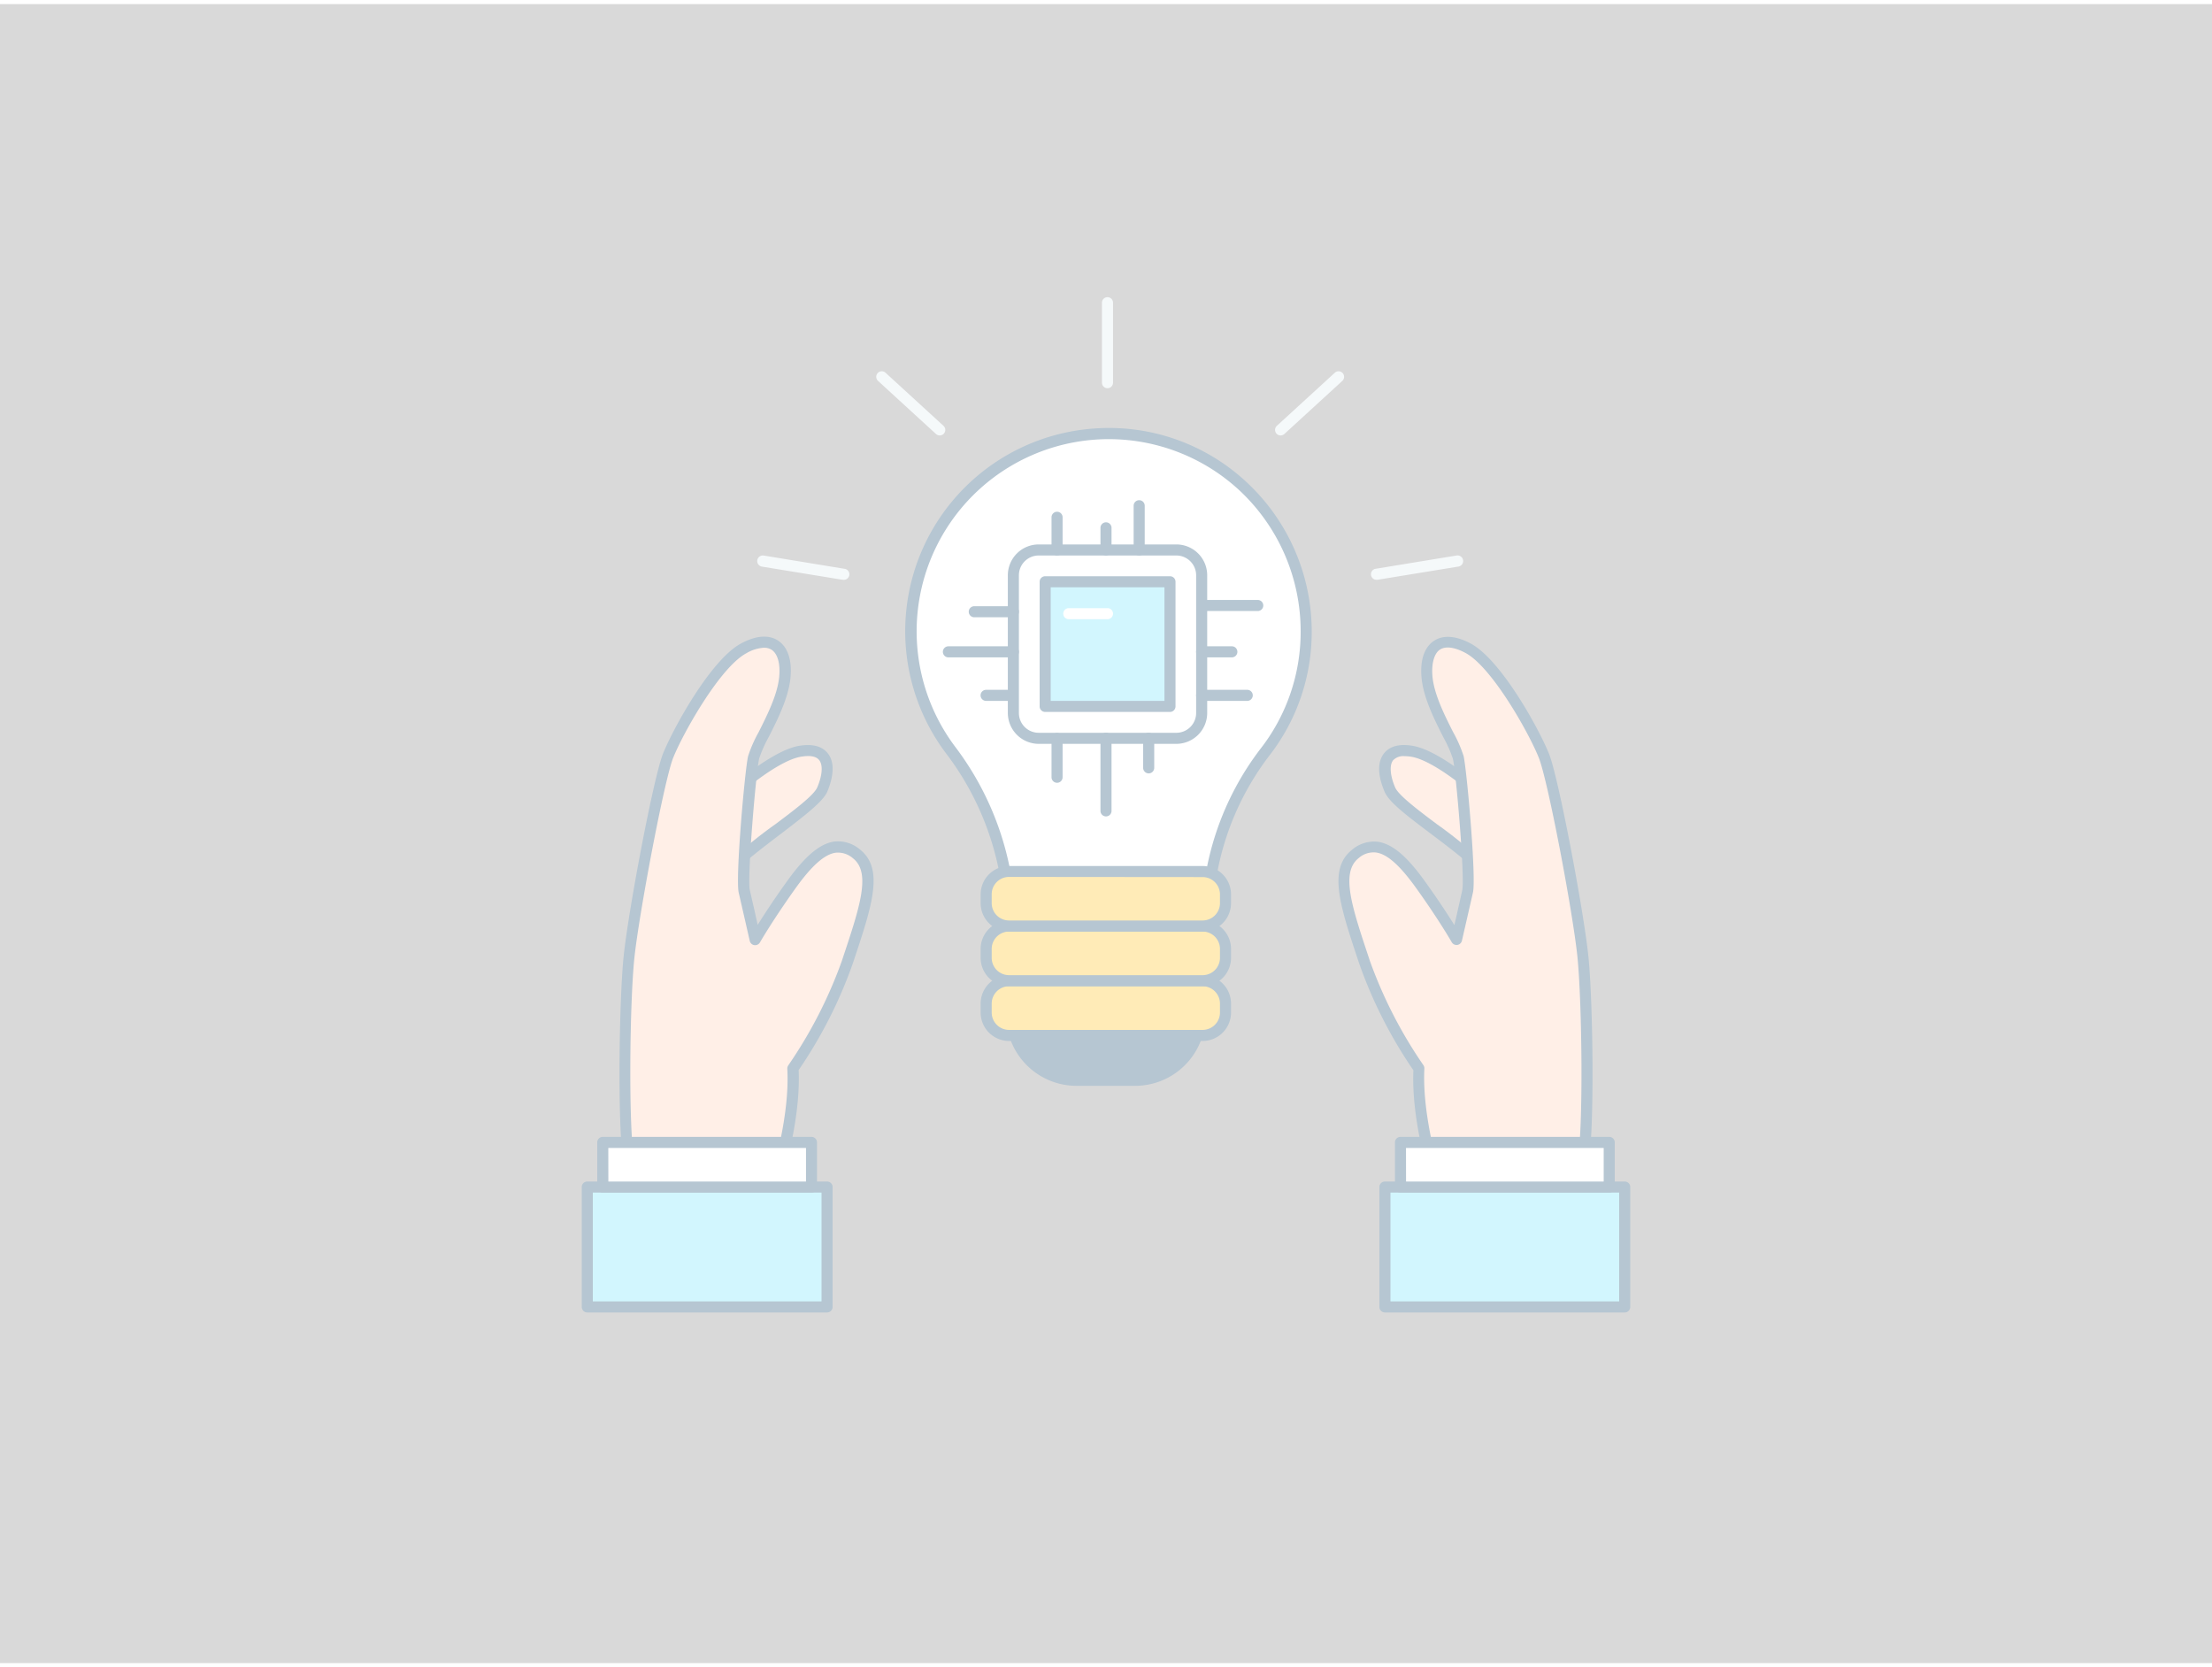 <svg xmlns="http://www.w3.org/2000/svg" viewBox="0 0 400 300" width="406" height="306" class="illustration styles_illustrationTablet__1DWOa" opacity="0.3"><rect x="0" y="0" width="400" height="300" fill="#808080" stroke="none"/><g id="_499_innovation_outline" data-name="#499_innovation_outline"><path d="M130.57,144.27s9-8.44,14.26-9.19,5.45,3.19,3.85,6.94-16.8,12-19.71,18.21Z" fill="#ffc9b0"></path><path d="M129,161.23a.84.84,0,0,1-.27,0,1,1,0,0,1-.72-1.06l1.59-16a1.08,1.08,0,0,1,.31-.63c.38-.35,9.31-8.67,14.81-9.45,2.35-.33,4,.14,5,1.43,1.57,2,.6,5.2-.12,6.89s-3.63,4-8.22,7.5-10,7.52-11.5,10.74A1,1,0,0,1,129,161.23Zm2.55-16.48-1.18,11.84a75.25,75.25,0,0,1,9.83-8.28c3.44-2.58,7-5.26,7.59-6.68.91-2.14,1.05-4,.37-4.89s-2.07-.83-3.16-.67C140.58,136.69,133.05,143.37,131.52,144.75Z" fill="#093f68"></path><path d="M139.58,215s4.37-12.44,3.81-22.58a81.77,81.77,0,0,0,9.79-19.09c3.38-10.14,5.64-16.61,1.69-19.71s-7.6-.28-11.82,5.63-6.48,9.86-6.48,9.86-1.41-6.2-2-8.73,1.13-21.68,1.69-24.22,5.07-9,5.63-14.36-2.2-8.16-7.43-5.35-12,15.21-13.68,19.43-6.2,28.16-7,36.32-1.13,31.26,0,37.45S116.3,215,116.3,215Z" fill="#ffc9b0"></path><path d="M116.12,216.08a1.53,1.53,0,0,1-.66-.15c-.74-.33-1.82-1.32-2.68-6.06-1.15-6.31-.85-29.59,0-37.73.86-8.3,5.4-32.31,7.11-36.59,1.79-4.47,8.62-17,14.13-19.94,3.42-1.83,5.54-1.28,6.71-.49,1.76,1.18,2.54,3.6,2.2,6.83-.38,3.57-2.34,7.46-3.92,10.58a23.18,23.18,0,0,0-1.73,3.89c-.59,2.63-2.19,21.56-1.69,23.78.33,1.5,1,4.29,1.42,6.31,1.08-1.74,2.84-4.45,5.24-7.8,3.32-4.65,6-6.89,8.59-7.27a6.09,6.09,0,0,1,4.66,1.43c4.43,3.48,2.2,10.16-1.17,20.26l-.19.56a82.6,82.6,0,0,1-9.72,19.07c.45,10.14-3.71,22.1-3.89,22.61a1,1,0,0,1-.94.67H116.46A1.86,1.86,0,0,1,116.12,216.08Zm-.33-1.9Zm0,0Zm.51-.06Zm21.87-97.73a7,7,0,0,0-3.21,1c-4.76,2.55-11.43,14.41-13.23,18.91-1.62,4.07-6.14,28.06-7,36.05s-1.13,31,0,37.17c.61,3.35,1.25,4.29,1.47,4.53h22.64c.87-2.7,4-13,3.53-21.52a1,1,0,0,1,.19-.64,82.06,82.06,0,0,0,9.66-18.83l.18-.55c3.1-9.3,5.15-15.45,1.84-18.05a4.11,4.11,0,0,0-3.15-1c-2,.29-4.31,2.34-7.25,6.45-4.14,5.8-6.4,9.73-6.42,9.77a1,1,0,0,1-1.84-.27s-1.41-6.2-2-8.74c-.61-2.78,1.1-22,1.69-24.64a23.73,23.73,0,0,1,1.91-4.36c1.5-3,3.37-6.68,3.71-9.89.25-2.42-.23-4.23-1.32-5A2.56,2.56,0,0,0,138.17,116.39Z" fill="#093f68"></path><rect x="106.2" y="213.91" width="43.36" height="21.68" fill="#68e1fd"></rect><path d="M149.56,236.59H106.2a1,1,0,0,1-1-1V213.91a1,1,0,0,1,1-1h43.36a1,1,0,0,1,1,1v21.68A1,1,0,0,1,149.56,236.59Zm-42.36-2h41.36V214.91H107.2Z" fill="#093f68"></path><rect x="109.01" y="205.84" width="37.74" height="8.07" fill="#fff"></rect><path d="M146.75,214.91H109a1,1,0,0,1-1-1v-8.07a1,1,0,0,1,1-1h37.74a1,1,0,0,1,1,1v8.07A1,1,0,0,1,146.75,214.91Zm-36.74-2h35.74v-6.07H110Z" fill="#093f68"></path><path d="M269.43,144.27s-9-8.44-14.26-9.19-5.45,3.19-3.85,6.94,16.8,12,19.71,18.21Z" fill="#ffc9b0"></path><path d="M271,161.23a1,1,0,0,1-.91-.58c-1.51-3.22-6.81-7.21-11.5-10.74s-7.45-5.68-8.22-7.5-1.69-4.84-.12-6.89c1-1.29,2.68-1.77,5-1.43,5.5.78,14.43,9.1,14.81,9.45a1.08,1.08,0,0,1,.31.63l1.59,16a1,1,0,0,1-.72,1.06A.84.84,0,0,1,271,161.23ZM254,136a2.55,2.55,0,0,0-2.09.75c-.68.88-.54,2.75.37,4.89.6,1.42,4.15,4.1,7.59,6.68a75.25,75.25,0,0,1,9.83,8.28l-1.18-11.84c-1.53-1.38-9.06-8.06-13.45-8.68A7.37,7.37,0,0,0,254,136Z" fill="#093f68"></path><path d="M260.42,215s-4.37-12.44-3.81-22.58a81.77,81.77,0,0,1-9.79-19.09c-3.38-10.14-5.64-16.61-1.69-19.71s7.6-.28,11.82,5.63,6.48,9.86,6.48,9.86,1.41-6.2,2-8.73-1.13-21.68-1.69-24.22-5.07-9-5.63-14.36,2.2-8.16,7.43-5.35,12,15.21,13.68,19.43,6.2,28.16,7,36.32,1.13,31.26,0,37.45S283.7,215,283.7,215Z" fill="#ffc9b0"></path><path d="M283.88,216.08a1.86,1.86,0,0,1-.34,0H260.42a1,1,0,0,1-.94-.67c-.18-.51-4.34-12.47-3.89-22.61a82.6,82.6,0,0,1-9.72-19.07l-.19-.56c-3.37-10.1-5.6-16.78-1.17-20.26a6.09,6.09,0,0,1,4.66-1.43c2.62.38,5.27,2.62,8.59,7.27,2.4,3.35,4.16,6.06,5.24,7.8.46-2,1.09-4.81,1.42-6.31.5-2.22-1.1-21.15-1.69-23.78a23.18,23.18,0,0,0-1.73-3.89c-1.58-3.12-3.54-7-3.92-10.58-.34-3.23.44-5.65,2.2-6.83,1.17-.79,3.29-1.34,6.71.49,5.51,3,12.34,15.47,14.13,19.94,1.71,4.28,6.25,28.29,7.11,36.59.84,8.14,1.14,31.42,0,37.73-.86,4.74-1.94,5.73-2.68,6.06A1.53,1.53,0,0,1,283.88,216.08Zm.33-1.9Zm0,0Zm-.51-.06ZM261.14,214h22.64c.22-.24.86-1.18,1.47-4.53,1.12-6.18.82-29.12,0-37.17s-5.35-32-7-36.05c-1.8-4.5-8.47-16.36-13.23-18.91-2-1.07-3.63-1.28-4.65-.6s-1.57,2.54-1.32,5c.34,3.21,2.21,6.91,3.71,9.89a23.73,23.73,0,0,1,1.91,4.36c.59,2.66,2.3,21.86,1.69,24.64-.57,2.54-2,8.74-2,8.74a1,1,0,0,1-1.84.27s-2.28-4-6.42-9.77c-2.94-4.11-5.24-6.16-7.25-6.45a4.06,4.06,0,0,0-3.15,1c-3.31,2.6-1.26,8.75,1.84,18.05l.18.55a82.06,82.06,0,0,0,9.66,18.83,1,1,0,0,1,.19.64C257.14,201,260.27,211.34,261.14,214Z" fill="#093f68"></path><rect x="250.44" y="213.91" width="43.36" height="21.68" transform="translate(544.24 449.51) rotate(-180)" fill="#68e1fd"></rect><path d="M293.8,236.59H250.44a1,1,0,0,1-1-1V213.91a1,1,0,0,1,1-1H293.8a1,1,0,0,1,1,1v21.68A1,1,0,0,1,293.8,236.59Zm-42.36-2H292.8V214.91H251.44Z" fill="#093f68"></path><rect x="253.25" y="205.84" width="37.74" height="8.07" transform="translate(544.24 419.76) rotate(-180)" fill="#fff"></rect><path d="M291,214.91H253.25a1,1,0,0,1-1-1v-8.07a1,1,0,0,1,1-1H291a1,1,0,0,1,1,1v8.07A1,1,0,0,1,291,214.91Zm-36.74-2H290v-6.07H254.25Z" fill="#093f68"></path><path d="M182.94,179.06H217a0,0,0,0,1,0,0v3.81a11.73,11.73,0,0,1-11.73,11.73h-10.6a11.73,11.73,0,0,1-11.73-11.73v-3.81A0,0,0,0,1,182.94,179.06Z" fill="#093f68"></path><path d="M205.27,195.61h-10.6a12.74,12.74,0,0,1-12.73-12.73v-3.82a1,1,0,0,1,1-1H217a1,1,0,0,1,1,1v3.82A12.74,12.74,0,0,1,205.27,195.61Zm-21.33-15.55v2.82a10.74,10.74,0,0,0,10.73,10.73h10.6A10.75,10.75,0,0,0,216,182.88v-2.82Z" fill="#093f68"></path><path d="M236.2,113.41A35.75,35.75,0,1,0,172,135a52.4,52.4,0,0,1,10.69,31.68h35.62a50.9,50.9,0,0,1,10.41-31.33A35.55,35.55,0,0,0,236.2,113.41Z" fill="#fff"></path><path d="M218.26,167.68H182.64a1,1,0,0,1-1-1,51.69,51.69,0,0,0-10.49-31.09,36.74,36.74,0,0,1,26.69-58.84,36.45,36.45,0,0,1,27.68,9.79,36.88,36.88,0,0,1,11.68,26.87A36.4,36.4,0,0,1,229.46,136a50,50,0,0,0-10.2,30.71A1,1,0,0,1,218.26,167.68Zm-34.63-2h33.64a51.86,51.86,0,0,1,10.61-30.94,34.39,34.39,0,0,0,7.32-21.33,34.86,34.86,0,0,0-11-25.41,34.75,34.75,0,0,0-51.41,46.38A53.75,53.75,0,0,1,183.63,165.68Z" fill="#093f68"></path><rect x="178.32" y="176.6" width="43.29" height="9.89" rx="4.14" fill="#ffbc0e"></rect><path d="M217.47,187.5h-35a5.15,5.15,0,0,1-5.14-5.15v-1.6a5.15,5.15,0,0,1,5.14-5.15h35a5.15,5.15,0,0,1,5.14,5.15v1.6A5.15,5.15,0,0,1,217.47,187.5Zm-35-9.9a3.15,3.15,0,0,0-3.14,3.15v1.6a3.15,3.15,0,0,0,3.14,3.15h35a3.15,3.15,0,0,0,3.14-3.15v-1.6a3.15,3.15,0,0,0-3.14-3.15Z" fill="#093f68"></path><rect x="178.32" y="166.71" width="43.29" height="9.89" rx="4.14" fill="#ffbc0e"></rect><path d="M217.47,177.6h-35a5.14,5.14,0,0,1-5.14-5.14v-1.6a5.15,5.15,0,0,1,5.14-5.15h35a5.15,5.15,0,0,1,5.14,5.15v1.6A5.14,5.14,0,0,1,217.47,177.6Zm-35-9.89a3.15,3.15,0,0,0-3.14,3.15v1.6a3.14,3.14,0,0,0,3.14,3.14h35a3.14,3.14,0,0,0,3.14-3.14v-1.6a3.15,3.15,0,0,0-3.14-3.15Z" fill="#093f68"></path><rect x="178.32" y="156.82" width="43.29" height="9.89" rx="4.14" fill="#ffbc0e"></rect><path d="M217.47,167.71h-35a5.14,5.14,0,0,1-5.14-5.14V161a5.14,5.14,0,0,1,5.14-5.14h35a5.14,5.14,0,0,1,5.14,5.14v1.6A5.14,5.14,0,0,1,217.47,167.71Zm-35-9.88a3.14,3.14,0,0,0-3.14,3.14v1.6a3.14,3.14,0,0,0,3.14,3.14h35a3.14,3.14,0,0,0,3.14-3.14V161a3.14,3.14,0,0,0-3.14-3.14Z" fill="#093f68"></path><rect x="183.25" y="98.71" width="34.06" height="34.06" rx="4.58" fill="#fff"></rect><path d="M212.72,133.77H187.83a5.59,5.59,0,0,1-5.58-5.58v-24.9a5.58,5.58,0,0,1,5.58-5.58h24.89a5.58,5.58,0,0,1,5.58,5.58v24.9A5.59,5.59,0,0,1,212.72,133.77ZM187.83,99.71a3.58,3.58,0,0,0-3.58,3.58v24.9a3.58,3.58,0,0,0,3.58,3.58h24.89a3.58,3.58,0,0,0,3.58-3.58v-24.9a3.58,3.58,0,0,0-3.58-3.58Z" fill="#093f68"></path><rect x="188.99" y="104.46" width="22.57" height="22.57" fill="#68e1fd"></rect><path d="M211.56,128H189a1,1,0,0,1-1-1V104.46a1,1,0,0,1,1-1h22.57a1,1,0,0,1,1,1V127A1,1,0,0,1,211.56,128ZM190,126h20.57V105.46H190Z" fill="#093f68"></path><path d="M183.25,110.88h-7.07a1,1,0,0,1,0-2h7.07a1,1,0,0,1,0,2Z" fill="#093f68"></path><path d="M183.25,118.13H171.5a1,1,0,0,1,0-2h11.75a1,1,0,0,1,0,2Z" fill="#093f68"></path><path d="M182.46,126h-4.14a1,1,0,0,1,0-2h4.14a1,1,0,0,1,0,2Z" fill="#093f68"></path><path d="M227.44,109.75h-9.35a1,1,0,0,1,0-2h9.35a1,1,0,0,1,0,2Z" fill="#093f68"></path><path d="M222.76,118.13H217.3a1,1,0,0,1,0-2h5.46a1,1,0,0,1,0,2Z" fill="#093f68"></path><path d="M225.54,126H217.3a1,1,0,0,1,0-2h8.24a1,1,0,0,1,0,2Z" fill="#093f68"></path><path d="M206,99.71a1,1,0,0,1-1-1v-8a1,1,0,0,1,2,0v8A1,1,0,0,1,206,99.71Z" fill="#093f68"></path><path d="M200,99.71a1,1,0,0,1-1-1v-4a1,1,0,0,1,2,0v4A1,1,0,0,1,200,99.71Z" fill="#093f68"></path><path d="M191.15,99.71a1,1,0,0,1-1-1V92.8a1,1,0,1,1,2,0v5.91A1,1,0,0,1,191.15,99.71Z" fill="#093f68"></path><path d="M191.15,140.81a1,1,0,0,1-1-1v-7a1,1,0,0,1,2,0v7A1,1,0,0,1,191.15,140.81Z" fill="#093f68"></path><path d="M200,146.89a1,1,0,0,1-1-1V132.77a1,1,0,0,1,2,0v13.12A1,1,0,0,1,200,146.89Z" fill="#093f68"></path><path d="M207.72,139.11a1,1,0,0,1-1-1v-5.34a1,1,0,0,1,2,0v5.34A1,1,0,0,1,207.72,139.11Z" fill="#093f68"></path><path d="M200.27,111.23h-7a1,1,0,0,1,0-2h7a1,1,0,0,1,0,2Z" fill="#fff"></path><path d="M152.51,104.1l-.16,0-14.57-2.38a1,1,0,0,1,.33-2l14.56,2.39a1,1,0,0,1-.16,2Z" fill="#dfeaef"></path><path d="M169.94,78a1.05,1.05,0,0,1-.68-.26l-10.48-9.6a1,1,0,0,1-.06-1.42,1,1,0,0,1,1.41-.06l10.48,9.6a1,1,0,0,1-.67,1.74Z" fill="#dfeaef"></path><path d="M249,104.1a1,1,0,0,1-.16-2l14.57-2.39a1,1,0,1,1,.32,2l-14.56,2.38Z" fill="#dfeaef"></path><path d="M231.58,78a1,1,0,0,1-.68-1.74l10.48-9.6a1,1,0,1,1,1.35,1.48l-10.48,9.6A1,1,0,0,1,231.58,78Z" fill="#dfeaef"></path><path d="M200.27,69.46a1,1,0,0,1-1-1V54a1,1,0,1,1,2,0V68.46A1,1,0,0,1,200.27,69.46Z" fill="#dfeaef"></path></g></svg>